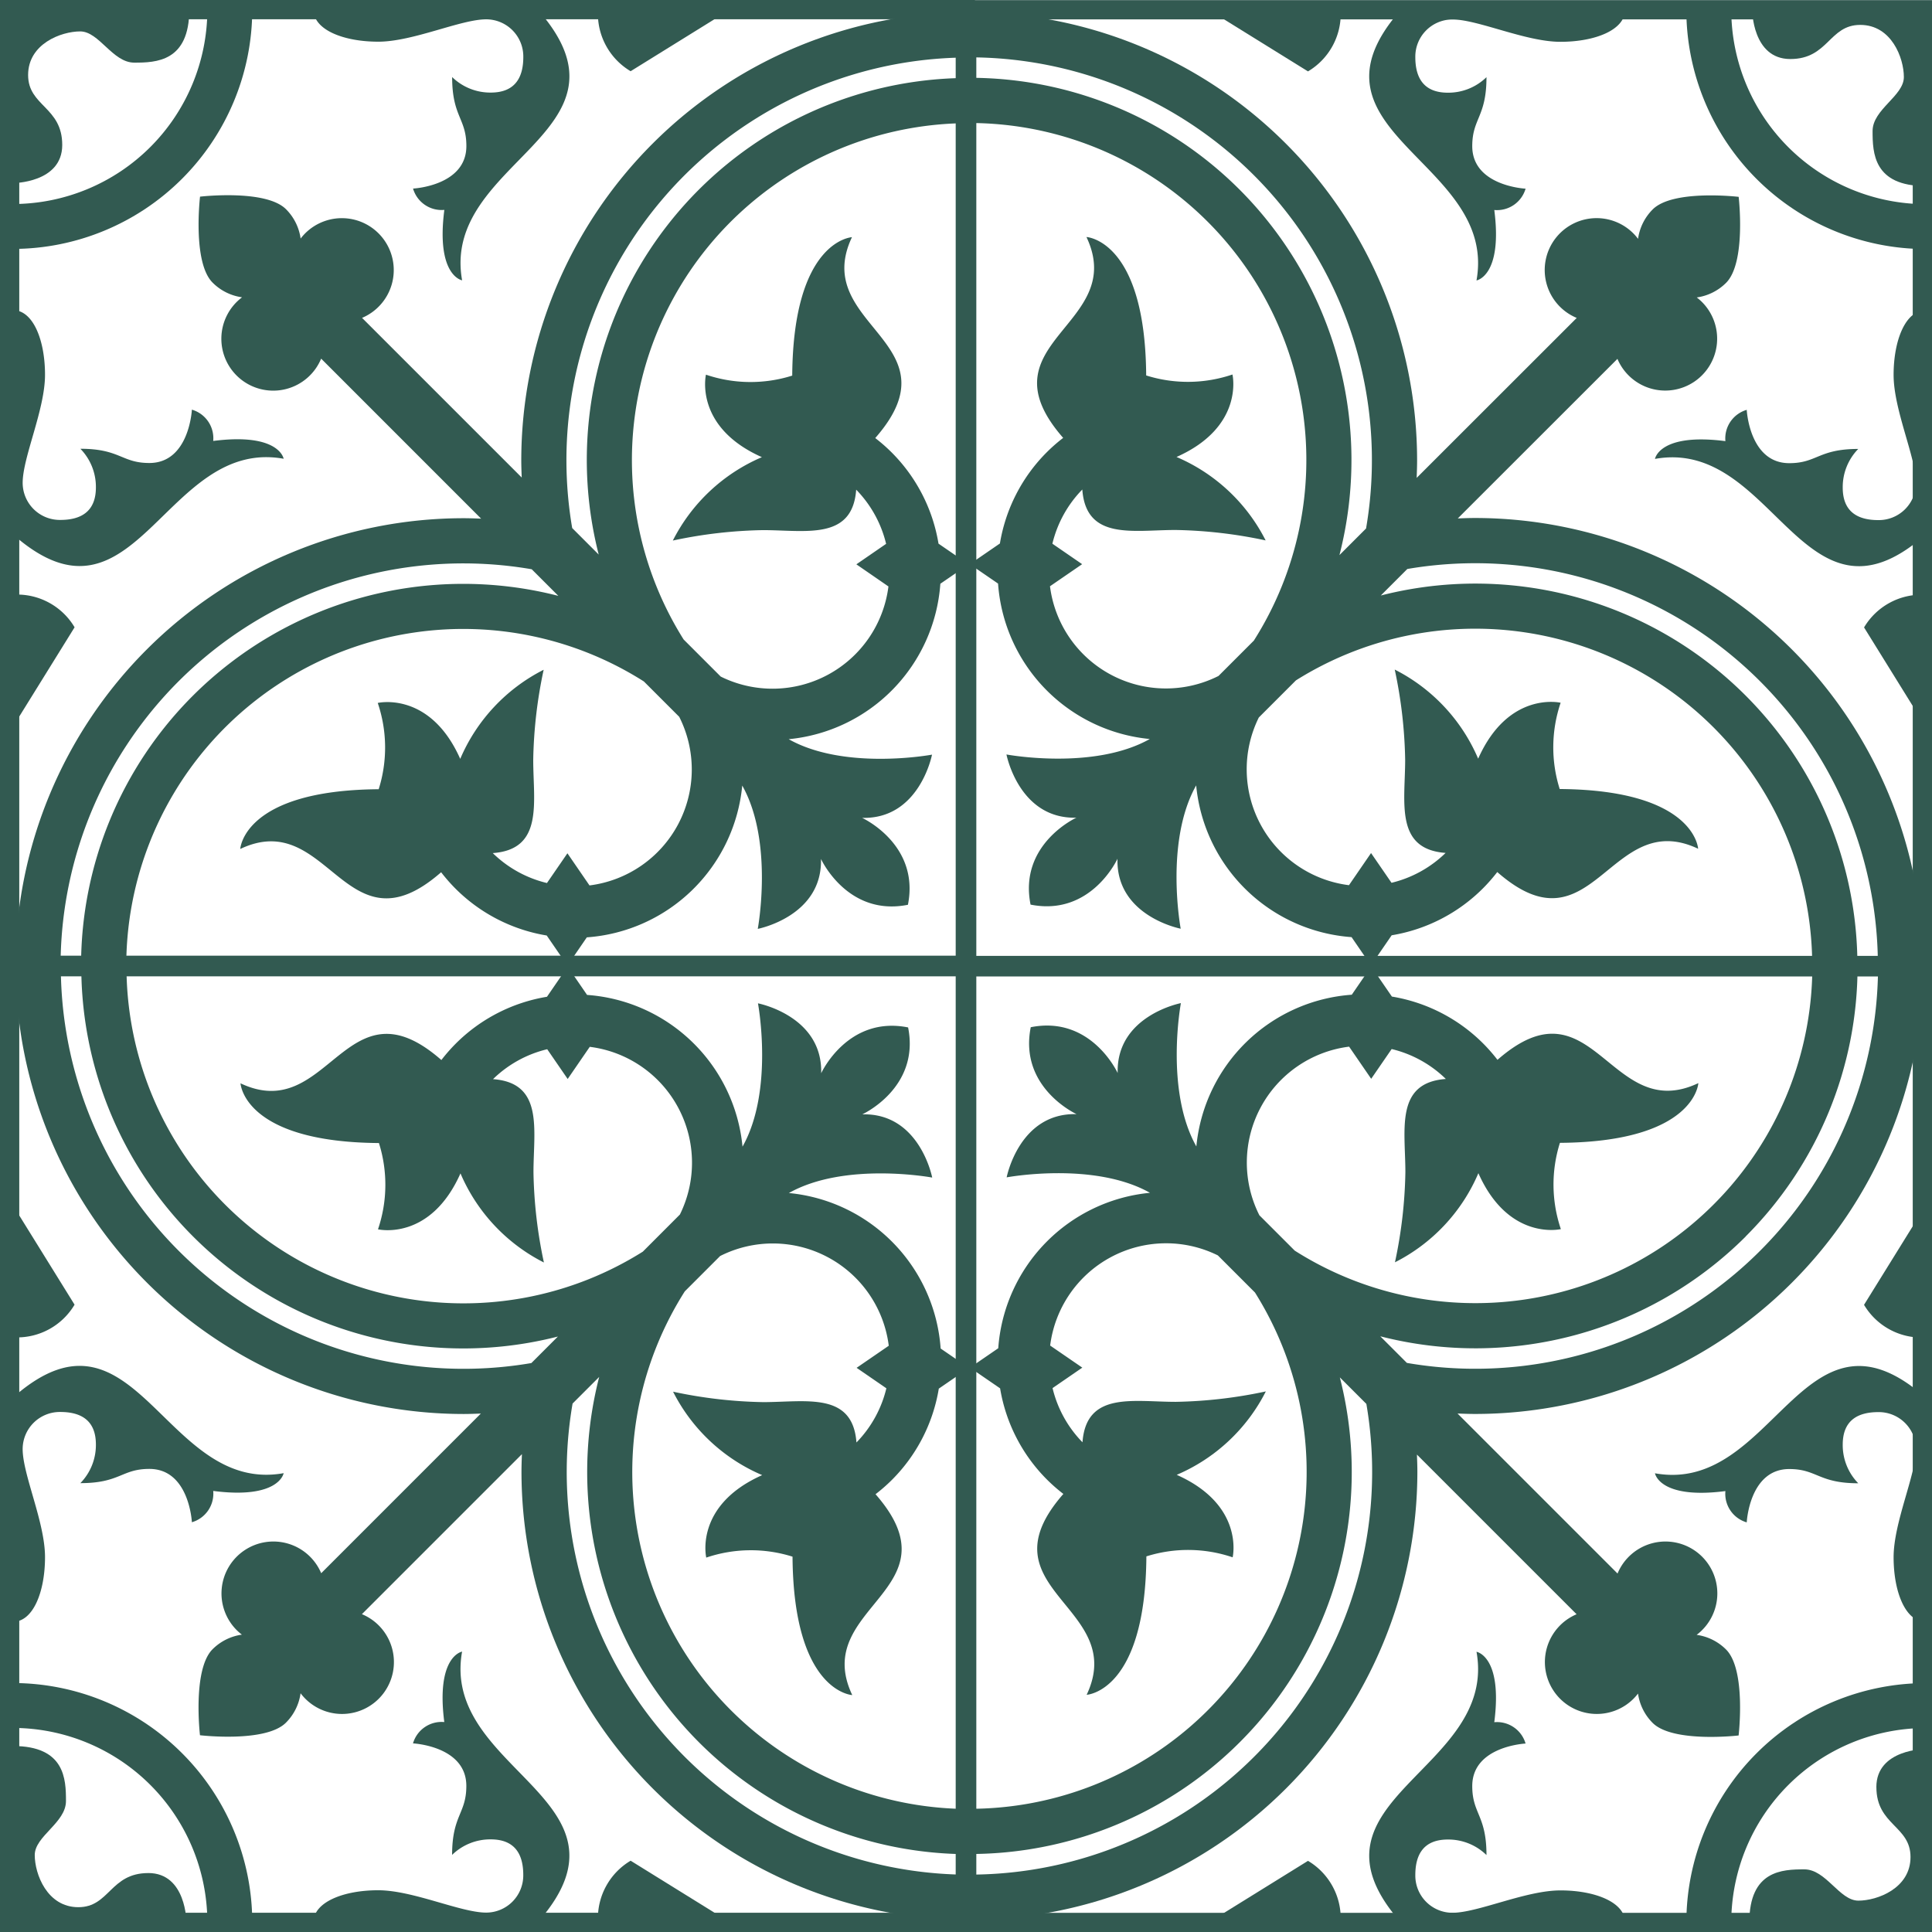 <svg xmlns="http://www.w3.org/2000/svg" width="149.345" height="149.354" viewBox="0 0 149.345 149.354">
  <g id="Group_579" data-name="Group 579" transform="translate(-284 -10032.645)">
    <path id="Path_1996" data-name="Path 1996" d="M1.489,150.565H73.876v72.386H1.489ZM0,224.44H75.364V149.076H0Z" transform="translate(284 9957.551)" fill="#325a51"/>
    <path id="Path_1998" data-name="Path 1998" d="M150.565,150.585h72.386v72.386H150.565Zm-1.489,73.875H224.44V149.1H149.076Z" transform="translate(208.905 9957.539)" fill="#325a51"/>
    <path id="Path_2000" data-name="Path 2000" d="M150.565,1.508h72.386V73.9H150.565Zm-1.489,73.876H224.44V.02H149.076Z" transform="translate(208.905 10032.635)" fill="#325a51"/>
    <path id="Path_2002" data-name="Path 2002" d="M1.489,1.489H73.876V73.875H1.489ZM0,75.364H75.364V0H0Z" transform="translate(284 10032.645)" fill="#325a51"/>
    <path id="Path_2003" data-name="Path 2003" d="M54.744,210.5a29.482,29.482,0,0,0,20.9,8.645v-3.494a26.048,26.048,0,0,1-22-40.013l2.731-2.731a9.032,9.032,0,0,1,13.036,6.935l-2.485,1.707,2.3,1.582a8.993,8.993,0,0,1-2.313,4.189C66.622,183.379,63,184.2,59.7,184.2a35.87,35.87,0,0,1-6.962-.806,13.782,13.782,0,0,0,6.889,6.449c-5.276,2.345-4.324,6.376-4.324,6.376a10.725,10.725,0,0,1,6.669-.073c.073,10.48,4.617,10.7,4.617,10.7-3.247-6.855,8.292-8.111,1.8-15.527a13.12,13.12,0,0,0,1.262-1.105,12.954,12.954,0,0,0,3.628-7.057l2.329-1.6-2.186-1.5A12.994,12.994,0,0,0,61.69,168.037c4.355-2.451,11.079-1.195,11.079-1.195s-.964-5.006-5.405-4.887c0,0,4.476-2.04,3.542-6.719-4.679-.934-6.719,3.542-6.719,3.542.119-4.441-4.887-5.405-4.887-5.405s1.257,6.724-1.194,11.079A13,13,0,0,0,46.09,152.723l-1.5-2.186-1.6,2.329a12.951,12.951,0,0,0-7.057,3.628,13.184,13.184,0,0,0-1.105,1.262c-7.416-6.5-8.672,5.043-15.527,1.8,0,0,.22,4.544,10.7,4.617a10.721,10.721,0,0,1-.073,6.669s4.031.953,6.376-4.324a13.784,13.784,0,0,0,6.449,6.889,35.879,35.879,0,0,1-.806-6.963c0-3.3.817-6.921-3.127-7.21a8.984,8.984,0,0,1,4.189-2.313l1.582,2.3,1.707-2.485A9.03,9.03,0,0,1,53.265,169.7L50.4,172.568A26.048,26.048,0,0,1,10.486,150.5H6.992a29.527,29.527,0,0,0,36.843,28.63l-2.05,2.05A31.128,31.128,0,0,1,5.41,150.5H1.916A34.662,34.662,0,0,0,36.54,185.118c.449,0,.894-.017,1.339-.034L25.538,197.426a4.012,4.012,0,1,0-6.531,4.4,4.081,4.081,0,0,0,.4.348,3.987,3.987,0,0,0-2.268,1.13c-1.567,1.567-.972,6.646-.972,6.646s5.079.6,6.646-.972a3.985,3.985,0,0,0,1.131-2.273,4.01,4.01,0,1,0,4.741-6.114l12.369-12.369c-.018.458-.034.917-.034,1.379a34.662,34.662,0,0,0,34.619,34.624v-3.494A31.132,31.132,0,0,1,44.97,184.31l2.057-2.057A29.578,29.578,0,0,0,54.744,210.5" transform="translate(283.291 9956.83)" fill="#325a51"/>
    <path id="Path_2004" data-name="Path 2004" d="M6.432,195.694l-4.6-7.419v9.947a5.167,5.167,0,0,0,4.6-2.528" transform="translate(283.332 9937.803)" fill="#325a51"/>
    <path id="Path_2005" data-name="Path 2005" d="M3.98,227.542c0-2.693-1.729-6.376-1.729-8.355a2.874,2.874,0,0,1,2.914-2.862c1.548,0,2.748.608,2.748,2.514a4.222,4.222,0,0,1-1.2,2.987c3.08,0,3.179-1.1,5.333-1.1,3.088,0,3.287,4.122,3.287,4.122a2.3,2.3,0,0,0,1.649-2.419c5.112.66,5.444-1.374,5.444-1.374-9.178,1.649-11.435-14.017-20.76-5.991L1.5,232.544c1.557,0,2.48-2.309,2.48-5" transform="translate(283.5 9925.467)" fill="#325a51"/>
    <path id="Path_2006" data-name="Path 2006" d="M92.619,294.438h9.947l-7.418-4.6a5.167,5.167,0,0,0-2.528,4.6" transform="translate(237.601 9886.641)" fill="#325a51"/>
    <path id="Path_2007" data-name="Path 2007" d="M59.8,257.272s-2.034.332-1.374,5.444a2.3,2.3,0,0,0-2.419,1.649s4.123.2,4.123,3.287c0,2.154-1.1,2.253-1.1,5.333a4.221,4.221,0,0,1,2.987-1.2c1.906,0,2.514,1.2,2.514,2.748a2.874,2.874,0,0,1-2.862,2.913c-1.979,0-5.662-1.728-8.355-1.728s-5,.923-5,2.48l17.479-.166c8.025-9.325-7.641-11.582-5.991-20.76" transform="translate(259.918 9903.045)" fill="#325a51"/>
    <path id="Path_2008" data-name="Path 2008" d="M1.5,262.154v3.474a15.046,15.046,0,0,1,15.029,15.029H20a18.524,18.524,0,0,0-18.5-18.5" transform="translate(283.5 9900.588)" fill="#325a51"/>
    <path id="Path_2009" data-name="Path 2009" d="M11.963,281.791c-2.949,0-2.988,2.638-5.406,2.638s-3.371-2.565-3.371-4.031S5.6,277.906,5.6,276.221s-.073-4.251-4.1-4.251V285.6H14.912s0-3.811-2.949-3.811" transform="translate(283.5 9895.643)" fill="#325a51"/>
    <path id="Path_2010" data-name="Path 2010" d="M210.5,171.377a29.482,29.482,0,0,0,8.645-20.9h-3.494a26.048,26.048,0,0,1-40.013,22l-2.731-2.731a9.032,9.032,0,0,1,6.935-13.036l1.707,2.485,1.582-2.3a8.993,8.993,0,0,1,4.189,2.313c-3.945.289-3.128,3.906-3.128,7.21a35.871,35.871,0,0,1-.806,6.962,13.782,13.782,0,0,0,6.449-6.889c2.345,5.276,6.376,4.324,6.376,4.324a10.725,10.725,0,0,1-.073-6.669c10.48-.073,10.7-4.617,10.7-4.617-6.855,3.247-8.111-8.292-15.527-1.8a13.118,13.118,0,0,0-1.105-1.262,12.954,12.954,0,0,0-7.057-3.628l-1.6-2.329-1.5,2.186a12.994,12.994,0,0,0-12.015,11.728c-2.451-4.355-1.195-11.079-1.195-11.079s-5.006.964-4.887,5.405c0,0-2.04-4.476-6.719-3.542-.934,4.679,3.542,6.719,3.542,6.719-4.441-.119-5.405,4.887-5.405,4.887s6.724-1.257,11.079,1.194a13,13,0,0,0-11.728,12.015l-2.186,1.5,2.329,1.6a12.951,12.951,0,0,0,3.628,7.057,13.184,13.184,0,0,0,1.262,1.105c-6.5,7.416,5.043,8.672,1.8,15.527,0,0,4.544-.22,4.617-10.7a10.721,10.721,0,0,1,6.669.073s.953-4.031-4.324-6.376a13.784,13.784,0,0,0,6.889-6.449,35.879,35.879,0,0,1-6.963.806c-3.3,0-6.921-.817-7.21,3.127a8.99,8.99,0,0,1-2.314-4.189l2.3-1.582-2.485-1.707a9.03,9.03,0,0,1,12.963-6.969l2.869,2.869a26.048,26.048,0,0,1-22.069,39.91v3.494a29.527,29.527,0,0,0,28.63-36.843l2.05,2.05A31.127,31.127,0,0,1,150.5,220.712v3.494a34.662,34.662,0,0,0,34.619-34.624c0-.449-.017-.894-.034-1.339l12.342,12.342a4.012,4.012,0,1,0,4.4,6.531,4.079,4.079,0,0,0,.348-.4,3.987,3.987,0,0,0,1.13,2.268c1.567,1.567,6.646.972,6.646.972s.6-5.079-.972-6.646a3.985,3.985,0,0,0-2.273-1.131,4.01,4.01,0,1,0-6.114-4.741l-12.369-12.369c.458.018.917.034,1.379.034a34.662,34.662,0,0,0,34.624-34.619H220.73a31.132,31.132,0,0,1-36.421,30.673l-2.057-2.057a29.578,29.578,0,0,0,28.251-7.717" transform="translate(208.445 9956.842)" fill="#325a51"/>
    <path id="Path_2011" data-name="Path 2011" d="M195.694,289.859l-7.419,4.6h9.947a5.167,5.167,0,0,0-2.528-4.6" transform="translate(189.415 9886.631)" fill="#325a51"/>
    <path id="Path_2012" data-name="Path 2012" d="M227.542,275.738c-2.693,0-6.376,1.729-8.355,1.729a2.874,2.874,0,0,1-2.862-2.914c0-1.548.608-2.748,2.514-2.748a4.222,4.222,0,0,1,2.987,1.2c0-3.08-1.1-3.179-1.1-5.333,0-3.088,4.122-3.287,4.122-3.287a2.3,2.3,0,0,0-2.419-1.649c.66-5.112-1.374-5.444-1.374-5.444,1.649,9.178-14.017,11.435-5.991,20.76l17.479.166c0-1.557-2.309-2.48-5-2.48" transform="translate(177.08 9903.037)" fill="#325a51"/>
    <path id="Path_2013" data-name="Path 2013" d="M294.437,198.243V188.3l-4.6,7.418a5.167,5.167,0,0,0,4.6,2.528" transform="translate(138.254 9937.791)" fill="#325a51"/>
    <path id="Path_2014" data-name="Path 2014" d="M257.272,221.076s.332,2.034,5.444,1.374a2.3,2.3,0,0,0,1.649,2.419s.2-4.123,3.287-4.123c2.154,0,2.253,1.1,5.333,1.1a4.221,4.221,0,0,1-1.2-2.987c0-1.906,1.2-2.514,2.748-2.514a2.874,2.874,0,0,1,2.913,2.862c0,1.979-1.728,5.662-1.728,8.355s.923,5,2.48,5l-.166-17.479c-9.325-8.025-11.582,7.641-20.76,5.991" transform="translate(154.659 9925.457)" fill="#325a51"/>
    <path id="Path_2015" data-name="Path 2015" d="M262.154,280.677h3.474a15.046,15.046,0,0,1,15.029-15.029v-3.474a18.524,18.524,0,0,0-18.5,18.5" transform="translate(152.2 9900.576)" fill="#325a51"/>
    <path id="Path_2016" data-name="Path 2016" d="M281.791,275.381c0,2.949,2.638,2.988,2.638,5.406s-2.565,3.371-4.031,3.371-2.492-2.418-4.178-2.418-4.251.073-4.251,4.1H285.6V272.432s-3.811,0-3.811,2.949" transform="translate(147.255 9895.408)" fill="#325a51"/>
    <path id="Path_2017" data-name="Path 2017" d="M171.357,15.618a29.482,29.482,0,0,0-20.9-8.645v3.494a26.048,26.048,0,0,1,22,40.013l-2.731,2.731A9.032,9.032,0,0,1,156.7,46.277l2.485-1.707-2.3-1.582a8.993,8.993,0,0,1,2.313-4.189c.289,3.945,3.906,3.128,7.21,3.128a35.871,35.871,0,0,1,6.962.806,13.782,13.782,0,0,0-6.889-6.449c5.276-2.345,4.324-6.376,4.324-6.376a10.725,10.725,0,0,1-6.669.073c-.073-10.48-4.617-10.7-4.617-10.7,3.247,6.855-8.292,8.111-1.8,15.527a13.122,13.122,0,0,0-1.262,1.105,12.954,12.954,0,0,0-3.628,7.057l-2.329,1.6,2.186,1.5a12.994,12.994,0,0,0,11.728,12.015c-4.355,2.451-11.079,1.195-11.079,1.195s.964,5.006,5.405,4.887c0,0-4.476,2.04-3.542,6.719,4.679.934,6.719-3.542,6.719-3.542-.119,4.441,4.887,5.405,4.887,5.405S165.546,66.025,168,61.671A13,13,0,0,0,180.012,73.4l1.5,2.186,1.6-2.329a12.951,12.951,0,0,0,7.057-3.628,13.186,13.186,0,0,0,1.105-1.261c7.416,6.5,8.672-5.043,15.527-1.8,0,0-.22-4.544-10.7-4.617a10.721,10.721,0,0,1,.073-6.669s-4.031-.953-6.376,4.324a13.784,13.784,0,0,0-6.449-6.889,35.879,35.879,0,0,1,.806,6.963c0,3.3-.817,6.921,3.127,7.21A8.99,8.99,0,0,1,183.1,69.2l-1.582-2.3-1.707,2.485a9.03,9.03,0,0,1-6.969-12.963l2.869-2.869a26.047,26.047,0,0,1,39.91,22.069h3.494a29.527,29.527,0,0,0-36.843-28.63l2.05-2.05a31.127,31.127,0,0,1,36.376,30.679h3.494A34.662,34.662,0,0,0,189.562,41c-.449,0-.894.017-1.339.034L200.564,28.7a4.012,4.012,0,1,0,6.531-4.4,4.083,4.083,0,0,0-.4-.348,3.987,3.987,0,0,0,2.268-1.13c1.567-1.567.972-6.646.972-6.646s-5.079-.6-6.646.972a3.985,3.985,0,0,0-1.131,2.273,4.01,4.01,0,1,0-4.741,6.114L185.044,37.9c.018-.458.034-.917.034-1.379A34.662,34.662,0,0,0,150.459,1.9V5.391a31.132,31.132,0,0,1,30.673,36.421l-2.057,2.057a29.578,29.578,0,0,0-7.717-28.251" transform="translate(208.465 10031.686)" fill="#325a51"/>
    <path id="Path_2018" data-name="Path 2018" d="M289.839,95.167l4.6,7.419V92.639a5.167,5.167,0,0,0-4.6,2.528" transform="translate(138.254 9985.979)" fill="#325a51"/>
    <path id="Path_2019" data-name="Path 2019" d="M275.718,53.337c0,2.693,1.729,6.376,1.729,8.355a2.874,2.874,0,0,1-2.914,2.862c-1.548,0-2.748-.608-2.748-2.514a4.222,4.222,0,0,1,1.2-2.987c-3.08,0-3.179,1.1-5.333,1.1-3.088,0-3.287-4.122-3.287-4.122a2.3,2.3,0,0,0-1.649,2.419c-5.112-.66-5.444,1.374-5.444,1.374,9.178-1.649,11.435,14.017,20.76,5.991l.166-17.479c-1.557,0-2.48,2.309-2.48,5" transform="translate(154.659 10008.295)" fill="#325a51"/>
    <path id="Path_2020" data-name="Path 2020" d="M198.223,1.854h-9.947l7.418,4.6a5.167,5.167,0,0,0,2.528-4.6" transform="translate(189.415 10031.709)" fill="#325a51"/>
    <path id="Path_2021" data-name="Path 2021" d="M221.056,22.446s2.034-.332,1.374-5.444a2.3,2.3,0,0,0,2.419-1.649s-4.123-.2-4.123-3.287c0-2.154,1.1-2.253,1.1-5.333a4.221,4.221,0,0,1-2.987,1.2c-1.906,0-2.514-1.2-2.514-2.748a2.874,2.874,0,0,1,2.862-2.913c1.979,0,5.662,1.728,8.355,1.728s5-.923,5-2.48l-17.479.166c-8.025,9.325,7.641,11.582,5.991,20.76" transform="translate(177.08 10031.877)" fill="#325a51"/>
    <path id="Path_2022" data-name="Path 2022" d="M280.657,20.023V16.549A15.046,15.046,0,0,1,265.628,1.52h-3.474a18.524,18.524,0,0,0,18.5,18.5" transform="translate(152.2 10031.877)" fill="#325a51"/>
    <path id="Path_2023" data-name="Path 2023" d="M275.361,5.331c2.949,0,2.987-2.638,5.406-2.638s3.371,2.565,3.371,4.031S281.72,9.215,281.72,10.9s.073,4.251,4.1,4.251V1.52H272.412s0,3.811,2.949,3.811" transform="translate(147.032 10031.877)" fill="#325a51"/>
    <path id="Path_2024" data-name="Path 2024" d="M15.6,54.745a29.484,29.484,0,0,0-8.645,20.9h3.494a26.048,26.048,0,0,1,40.013-22l2.731,2.731a9.032,9.032,0,0,1-6.935,13.035l-1.707-2.485-1.582,2.3a8.994,8.994,0,0,1-4.189-2.314c3.945-.288,3.128-3.905,3.128-7.21a35.871,35.871,0,0,1,.806-6.962,13.782,13.782,0,0,0-6.449,6.889c-2.345-5.276-6.376-4.324-6.376-4.324a10.727,10.727,0,0,1,.073,6.67c-10.48.073-10.7,4.617-10.7,4.617,6.855-3.247,8.112,8.292,15.527,1.8a13.119,13.119,0,0,0,1.105,1.262,12.957,12.957,0,0,0,7.057,3.628l1.6,2.329,1.5-2.186A12.994,12.994,0,0,0,58.065,61.691c2.451,4.355,1.2,11.079,1.2,11.079s5.006-.965,4.887-5.405c0,0,2.04,4.476,6.72,3.542.934-4.679-3.542-6.719-3.542-6.719,4.441.119,5.405-4.887,5.405-4.887s-6.724,1.256-11.079-1.194A13,13,0,0,0,73.379,46.091l2.186-1.5-2.329-1.6a12.951,12.951,0,0,0-3.628-7.057,13.183,13.183,0,0,0-1.262-1.105c6.5-7.416-5.043-8.672-1.8-15.527,0,0-4.544.22-4.617,10.7a10.723,10.723,0,0,1-6.669-.073s-.952,4.031,4.324,6.377A13.784,13.784,0,0,0,52.7,42.752a35.879,35.879,0,0,1,6.963-.806c3.3,0,6.921.817,7.21-3.127a8.985,8.985,0,0,1,2.313,4.188l-2.3,1.583L69.366,46.3A9.029,9.029,0,0,1,56.4,53.266L53.534,50.4A26.047,26.047,0,0,1,75.6,10.487V6.993a29.527,29.527,0,0,0-28.63,36.843l-2.05-2.05A31.127,31.127,0,0,1,75.6,5.411V1.917A34.662,34.662,0,0,0,40.984,36.541c0,.449.017.894.034,1.339L28.676,25.539a4.012,4.012,0,1,0-4.4-6.531,4.081,4.081,0,0,0-.348.4,3.987,3.987,0,0,0-1.13-2.268c-1.567-1.567-6.646-.972-6.646-.972s-.6,5.079.972,6.646A3.985,3.985,0,0,0,19.4,23.949a4.01,4.01,0,1,0,6.114,4.741L37.88,41.059c-.458-.018-.917-.034-1.379-.034A34.662,34.662,0,0,0,1.877,75.644H5.371A31.132,31.132,0,0,1,41.792,44.971l2.057,2.057A29.579,29.579,0,0,0,15.6,54.745" transform="translate(283.311 10031.678)" fill="#325a51"/>
    <path id="Path_2025" data-name="Path 2025" d="M95.147,6.433l7.419-4.6H92.619a5.167,5.167,0,0,0,2.528,4.6" transform="translate(237.601 10031.717)" fill="#325a51"/>
    <path id="Path_2026" data-name="Path 2026" d="M53.317,3.981c2.693,0,6.376-1.729,8.355-1.729a2.874,2.874,0,0,1,2.862,2.914c0,1.548-.608,2.748-2.514,2.748a4.222,4.222,0,0,1-2.987-1.2c0,3.08,1.1,3.179,1.1,5.333,0,3.088-4.122,3.287-4.122,3.287a2.3,2.3,0,0,0,2.419,1.649c-.66,5.112,1.374,5.444,1.374,5.444-1.649-9.178,14.017-11.435,5.991-20.76L48.315,1.5c0,1.557,2.309,2.48,5,2.48" transform="translate(259.918 10031.887)" fill="#325a51"/>
    <path id="Path_2027" data-name="Path 2027" d="M1.834,92.62v9.947l4.6-7.418a5.167,5.167,0,0,0-4.6-2.528" transform="translate(283.332 9985.986)" fill="#325a51"/>
    <path id="Path_2028" data-name="Path 2028" d="M22.426,59.8s-.332-2.034-5.444-1.374a2.3,2.3,0,0,0-1.649-2.419s-.2,4.123-3.287,4.123c-2.154,0-2.253-1.1-5.333-1.1a4.221,4.221,0,0,1,1.2,2.987c0,1.906-1.2,2.514-2.748,2.514a2.874,2.874,0,0,1-2.913-2.862c0-1.979,1.728-5.662,1.728-8.355s-.923-5-2.48-5l.166,17.479c9.325,8.025,11.582-7.641,20.76-5.991" transform="translate(283.5 10008.305)" fill="#325a51"/>
    <path id="Path_2029" data-name="Path 2029" d="M20,1.5H16.529A15.046,15.046,0,0,1,1.5,16.529V20A18.524,18.524,0,0,0,20,1.5" transform="translate(283.5 10031.887)" fill="#325a51"/>
    <path id="Path_2030" data-name="Path 2030" d="M5.311,11.963c0-2.949-2.638-2.988-2.638-5.406S5.237,3.186,6.7,3.186,9.2,5.6,10.881,5.6s4.251-.073,4.251-4.1H1.5V14.912s3.811,0,3.811-2.949" transform="translate(283.5 10031.887)" fill="#325a51"/>
  </g>
</svg>

